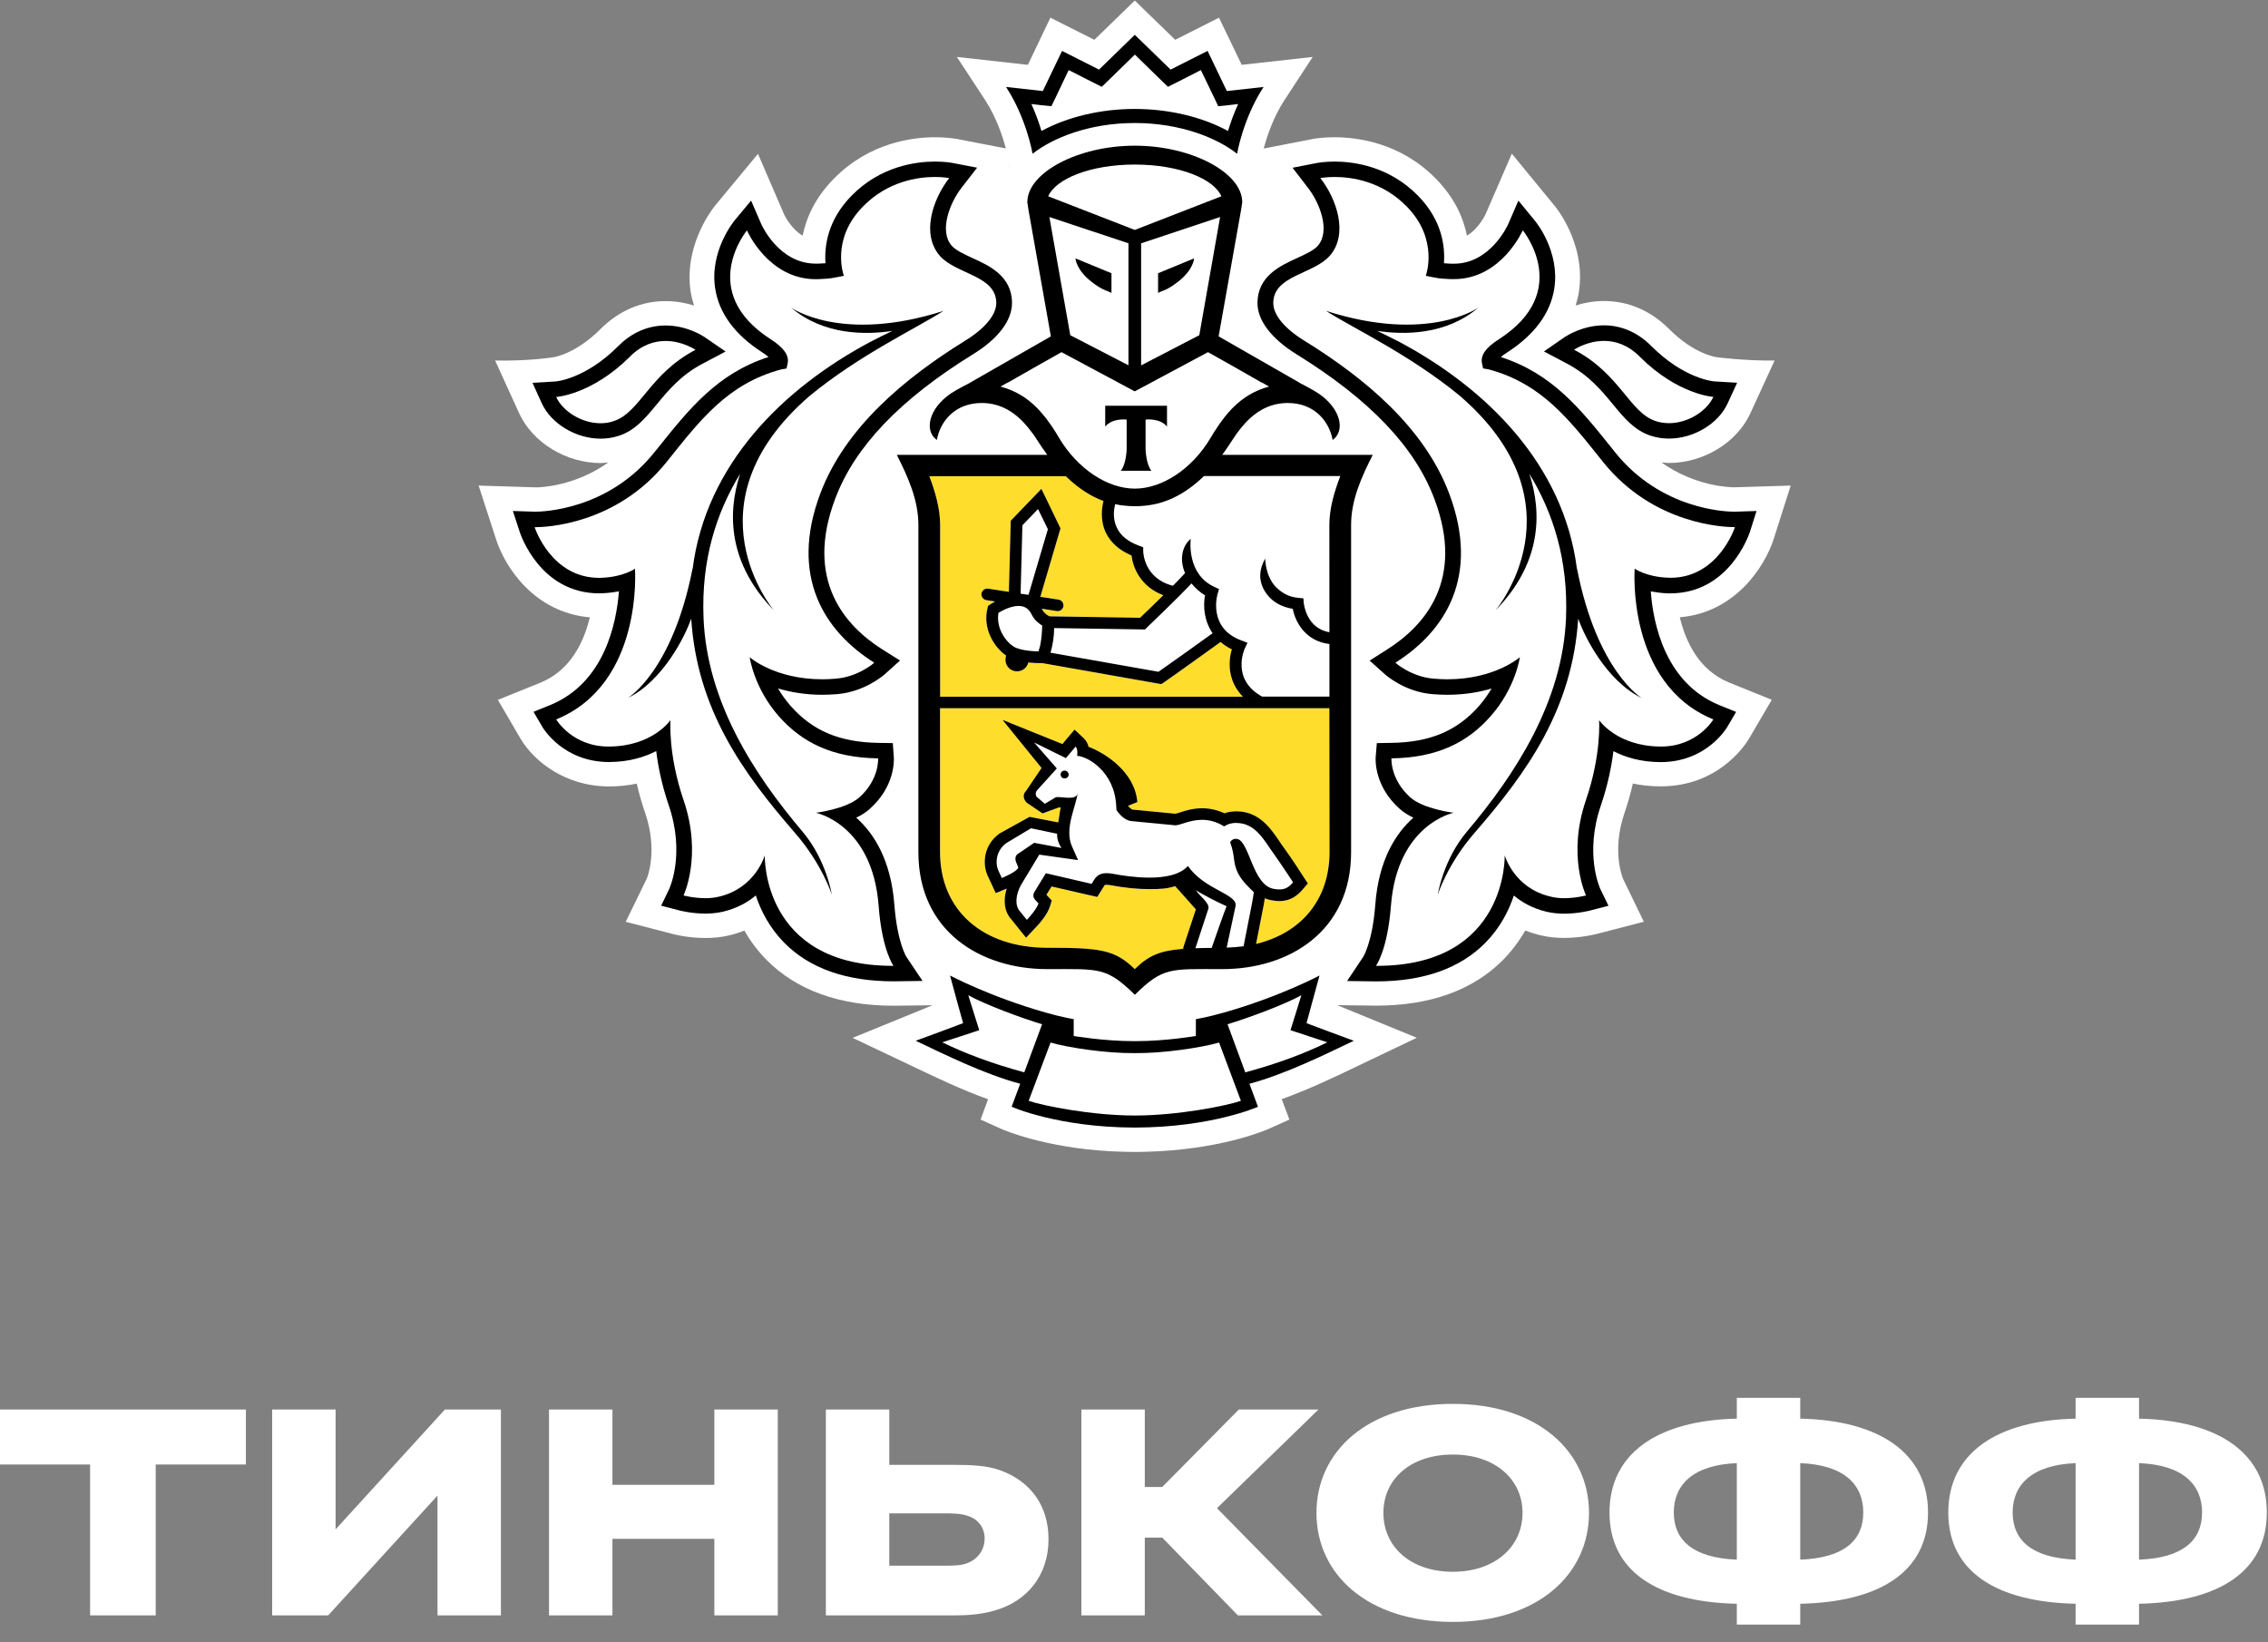 <svg width="29" height="21" viewBox="0 0 29 21" fill="none" xmlns="http://www.w3.org/2000/svg">
<rect x="0" y="0" width="29" height="21" fill="#808080" stroke="none"/>
<g clip-path="url(#clip0_247_3772)">
<path d="M22.679 6.894L22.897 6.209L22.177 6.231C22.116 6.231 21.673 6.219 21.244 5.913C21.276 5.916 21.308 5.92 21.341 5.92C21.782 5.92 22.21 5.659 22.381 5.285L22.691 4.61C22.303 4.615 21.948 4.567 21.948 4.567C21.944 4.566 21.664 4.531 21.341 4.206C21.108 3.973 20.821 3.849 20.51 3.849C20.373 3.849 20.252 3.873 20.147 3.906C20.163 3.851 20.179 3.796 20.188 3.738C20.287 3.106 19.873 2.624 19.873 2.625L19.331 1.965L18.995 2.74C18.994 2.742 18.909 2.924 18.757 3.013C18.712 2.785 18.599 2.529 18.359 2.284C17.906 1.823 17.354 1.755 17.065 1.755C16.932 1.755 16.836 1.769 16.813 1.772L16.159 1.899C16.197 1.755 16.277 1.505 16.424 1.28L16.785 0.728L15.877 0.829L15.587 0.226L15.027 0.509L14.51 0.007L13.993 0.509L13.431 0.226L13.143 0.829L12.235 0.728L12.597 1.28C12.743 1.505 12.824 1.755 12.861 1.898L12.237 1.777L12.216 1.774C12.184 1.769 12.089 1.755 11.955 1.755C11.666 1.755 11.115 1.824 10.663 2.284C10.422 2.528 10.31 2.785 10.263 3.013C10.113 2.925 10.028 2.746 10.028 2.746L9.692 1.967L9.142 2.631C9.074 2.717 8.742 3.17 8.833 3.74C8.842 3.796 8.857 3.852 8.874 3.907C8.769 3.874 8.648 3.85 8.511 3.85C8.2 3.85 7.913 3.973 7.68 4.206C7.357 4.53 7.079 4.567 7.081 4.567C7.081 4.567 6.787 4.618 6.331 4.61L6.639 5.286C6.811 5.66 7.239 5.921 7.68 5.921C7.713 5.921 7.745 5.916 7.778 5.913C7.35 6.219 6.907 6.232 6.854 6.232L6.12 6.209L6.342 6.893C6.454 7.246 6.827 7.831 7.542 7.894C7.465 8.214 7.292 8.573 6.913 8.728L6.366 8.949L6.664 9.459C6.833 9.734 7.227 10.056 7.79 10.056C7.911 10.056 8.029 10.044 8.142 10.02C8.171 10.146 8.207 10.272 8.25 10.397C8.417 10.886 8.273 11.228 8.271 11.232L8.001 11.787L8.604 11.943C8.611 11.946 8.793 11.994 9.021 11.994C9.125 11.994 9.223 11.984 9.316 11.962C9.386 11.946 9.454 11.925 9.518 11.899C9.596 12.036 9.691 12.162 9.801 12.274C10.187 12.663 10.734 12.86 11.427 12.86H11.429L11.924 12.854L10.902 13.271L11.678 13.639C11.96 13.774 12.294 13.934 12.634 14.056L12.538 14.316L12.805 14.436C12.829 14.446 13.343 14.673 14.198 14.721C14.198 14.721 14.404 14.73 14.518 14.73C14.631 14.73 14.835 14.72 14.835 14.72C15.684 14.671 16.195 14.447 16.219 14.436L16.487 14.316L16.389 14.055C16.739 13.929 17.085 13.763 17.355 13.633L18.116 13.27L17.098 12.853L17.594 12.859C18.288 12.859 18.835 12.662 19.221 12.272C19.33 12.16 19.425 12.035 19.503 11.898C19.568 11.924 19.636 11.945 19.706 11.961C19.799 11.983 19.897 11.993 20.001 11.993C20.225 11.993 20.409 11.944 20.414 11.943L21.019 11.786L20.755 11.241C20.749 11.227 20.604 10.886 20.772 10.395C20.815 10.27 20.85 10.144 20.879 10.019C20.993 10.043 21.111 10.055 21.234 10.055C21.95 10.055 22.293 9.56 22.36 9.452L22.655 8.948L22.108 8.727C21.728 8.572 21.556 8.213 21.479 7.893C22.185 7.834 22.564 7.249 22.679 6.894ZM12.909 2.134L12.901 2.136L12.907 2.128L12.909 2.134Z" fill="white"/>
<path d="M14.51 2.104C13.931 2.105 13.498 2.291 13.403 2.51L14.51 2.939L15.617 2.51C15.523 2.291 15.089 2.105 14.51 2.104Z" fill="white"/>
<path d="M14.521 13.467H14.52H14.511H14.5H14.5C14.149 13.469 13.666 13.398 13.433 13.332L13.153 14.076C13.338 14.141 13.963 14.264 14.511 14.264C15.057 14.264 15.683 14.14 15.867 14.076L15.588 13.332C15.354 13.399 14.872 13.469 14.521 13.467Z" fill="white"/>
<path d="M16.64 12.727C16.431 12.842 15.966 13.016 15.696 13.097L15.923 13.712C16.342 13.6 16.687 13.468 16.972 13.328L16.501 13.174L16.64 12.727Z" fill="white"/>
<path d="M12.381 12.727L12.52 13.174L12.048 13.328C12.333 13.468 12.68 13.6 13.097 13.712L13.324 13.097C13.055 13.016 12.589 12.842 12.381 12.727Z" fill="white"/>
<path d="M14.51 1.393C14.946 1.393 15.374 1.495 15.703 1.675C15.733 1.576 15.775 1.455 15.832 1.33L15.708 1.344L15.578 1.358L15.522 1.241L15.356 0.896L15.053 1.051L14.935 1.111L14.841 1.019L14.511 0.699L14.182 1.019L14.088 1.111L13.97 1.051L13.665 0.896L13.501 1.241L13.444 1.358L13.314 1.344L13.19 1.33C13.247 1.456 13.288 1.576 13.319 1.675C13.648 1.495 14.075 1.393 14.51 1.393Z" fill="white"/>
<path d="M21.17 5.384C21.226 5.403 21.284 5.412 21.341 5.412C21.588 5.412 21.826 5.255 21.909 5.075C21.909 5.075 21.456 5.048 20.97 4.563C20.814 4.406 20.651 4.359 20.51 4.359C20.292 4.359 20.128 4.472 20.128 4.472C20.715 4.779 20.835 5.273 21.17 5.384Z" fill="white"/>
<path d="M7.679 5.412C7.736 5.412 7.794 5.403 7.849 5.384C8.185 5.273 8.305 4.779 8.893 4.472C8.893 4.472 8.728 4.359 8.511 4.359C8.37 4.359 8.206 4.406 8.051 4.563C7.565 5.048 7.112 5.075 7.112 5.075C7.193 5.255 7.432 5.412 7.679 5.412Z" fill="white"/>
<path d="M21.329 7.389C21.339 7.389 21.348 7.389 21.358 7.389C21.974 7.389 22.183 6.741 22.183 6.741H22.171C22.058 6.741 21.142 6.715 20.495 5.907C20.069 5.375 19.72 4.908 19.03 4.724L18.963 4.712L18.948 4.645C18.929 4.541 19.001 4.444 19.165 4.339C20.116 3.727 19.471 2.946 19.471 2.946C19.471 2.946 19.199 3.571 18.59 3.571C18.576 3.571 18.56 3.57 18.545 3.57C18.476 3.567 18.41 3.564 18.343 3.55L18.23 3.528C18.23 3.528 18.404 3.065 17.985 2.64C17.671 2.318 17.287 2.264 17.065 2.264C16.954 2.264 16.883 2.278 16.883 2.278C17.093 2.548 17.245 2.996 17.002 3.272C16.792 3.51 16.28 3.522 16.28 3.876C16.28 4.025 16.423 4.201 16.679 4.358C17.449 4.834 18.213 5.467 18.531 6.314C18.928 7.371 18.481 8.072 17.842 8.474C17.842 8.474 18.042 8.655 18.333 8.678C18.392 8.684 18.449 8.686 18.503 8.686C19.116 8.686 19.433 8.404 19.433 8.404C19.433 8.404 19.381 8.794 19.062 9.157C18.767 9.492 18.381 9.688 17.792 9.697C17.792 9.697 17.773 9.966 18.034 10.198C18.201 10.345 18.587 10.393 18.587 10.393C18.587 10.393 17.864 10.537 17.785 11.585C17.741 12.153 17.594 12.351 17.594 12.351H17.607C19.283 12.351 19.24 10.938 19.24 10.938C19.24 10.938 19.357 11.356 19.825 11.465C19.881 11.48 19.941 11.485 19.999 11.485C20.149 11.485 20.28 11.451 20.28 11.451C20.28 11.451 20.035 10.943 20.278 10.233C20.48 9.645 20.447 9.208 20.447 9.208C20.447 9.208 20.673 9.543 21.233 9.547H21.238C21.705 9.547 21.908 9.199 21.908 9.199C20.79 8.744 20.901 7.272 20.901 7.272C20.901 7.272 21.046 7.378 21.329 7.389ZM20.992 8.925C20.538 8.705 20.251 8.121 20.181 7.91C20.106 9.069 19.529 9.874 18.856 10.649C18.506 11.05 18.385 11.44 18.385 11.44C18.385 11.44 18.452 10.998 18.754 10.638C19.383 9.896 19.979 8.973 20.024 7.906C20.055 7.161 19.86 6.556 19.555 6.059C19.725 6.577 19.701 7.212 19.123 7.805C19.123 7.805 20.274 6.45 18.665 5.061C18.021 4.533 17.317 4.207 16.954 3.975C18.265 4.395 18.904 3.933 18.904 3.933C18.486 4.289 17.944 4.283 17.608 4.232C17.699 4.276 17.794 4.321 17.896 4.375C19.001 4.965 19.994 5.935 20.163 7.278V7.268C20.421 8.587 20.992 8.925 20.992 8.925Z" fill="white"/>
<path d="M10.433 10.393C10.433 10.393 10.819 10.346 10.986 10.198C11.247 9.966 11.228 9.697 11.228 9.697C10.638 9.689 10.252 9.492 9.956 9.157C9.639 8.795 9.587 8.404 9.587 8.404C9.587 8.404 9.903 8.687 10.516 8.687C10.571 8.687 10.628 8.684 10.687 8.679C10.978 8.656 11.179 8.475 11.179 8.475C10.54 8.073 10.092 7.371 10.488 6.314C10.807 5.467 11.57 4.834 12.341 4.358C12.597 4.201 12.739 4.026 12.739 3.876C12.739 3.522 12.227 3.51 12.018 3.272C11.775 2.996 11.928 2.548 12.137 2.278C12.137 2.278 12.068 2.264 11.955 2.264C11.734 2.264 11.351 2.318 11.036 2.64C10.616 3.065 10.79 3.528 10.79 3.528L10.678 3.55C10.611 3.564 10.544 3.567 10.475 3.57C10.46 3.57 10.446 3.571 10.431 3.571C9.821 3.571 9.551 2.947 9.551 2.947C9.551 2.947 8.905 3.728 9.856 4.34C10.02 4.445 10.091 4.542 10.072 4.645L10.057 4.713L9.988 4.725C9.3 4.908 8.95 5.376 8.524 5.908C7.878 6.715 6.964 6.741 6.849 6.741H6.837C6.837 6.741 7.046 7.389 7.662 7.389C7.672 7.389 7.68 7.389 7.691 7.389C7.974 7.379 8.12 7.272 8.12 7.272C8.12 7.272 8.229 8.743 7.112 9.199C7.112 9.199 7.316 9.547 7.782 9.547H7.788C8.348 9.543 8.574 9.208 8.574 9.208C8.574 9.208 8.541 9.645 8.742 10.233C8.985 10.943 8.741 11.451 8.741 11.451C8.741 11.451 8.872 11.485 9.022 11.485C9.08 11.485 9.14 11.48 9.196 11.465C9.662 11.356 9.78 10.938 9.78 10.938C9.78 10.938 9.737 12.351 11.414 12.351H11.425C11.425 12.351 11.279 12.153 11.236 11.585C11.155 10.537 10.433 10.393 10.433 10.393ZM10.164 10.649C9.49 9.874 8.915 9.069 8.839 7.91C8.769 8.12 8.483 8.705 8.029 8.925C8.029 8.925 8.6 8.587 8.857 7.268V7.278C9.027 5.935 10.019 4.965 11.124 4.375C11.225 4.321 11.321 4.275 11.412 4.232C11.076 4.283 10.534 4.289 10.116 3.933C10.116 3.933 10.755 4.395 12.065 3.975C11.702 4.207 10.999 4.533 10.355 5.061C8.746 6.45 9.897 7.805 9.897 7.805C9.318 7.212 9.295 6.577 9.465 6.059C9.16 6.557 8.965 7.161 8.997 7.906C9.04 8.973 9.637 9.896 10.264 10.638C10.568 10.998 10.636 11.44 10.636 11.44C10.636 11.44 10.513 11.05 10.164 10.649Z" fill="white"/>
<path d="M13.271 5.228C13.298 5.257 13.325 5.288 13.351 5.32C13.357 5.327 13.363 5.334 13.369 5.343C13.393 5.374 13.418 5.407 13.441 5.441C13.446 5.448 13.451 5.456 13.456 5.464C13.485 5.506 13.511 5.549 13.537 5.594C13.779 6.004 14.166 6.248 14.509 6.249C14.854 6.248 15.239 6.004 15.482 5.594C15.509 5.548 15.536 5.504 15.565 5.462C15.569 5.456 15.573 5.45 15.577 5.444C15.601 5.409 15.626 5.375 15.652 5.341C15.658 5.334 15.663 5.328 15.668 5.322C15.695 5.289 15.723 5.257 15.751 5.227C15.756 5.222 15.76 5.218 15.764 5.214C15.887 5.09 16.034 4.996 16.226 4.944L16.141 4.895H16.136L15.796 4.701L15.446 4.504L14.512 5.003L14.509 5.002L14.508 5.003L13.573 4.504L13.224 4.7L12.883 4.894H12.88L12.793 4.943C12.986 4.995 13.132 5.089 13.255 5.212C13.261 5.217 13.265 5.223 13.271 5.228ZM14.132 5.188H14.527H14.922V5.454C14.829 5.343 14.648 5.365 14.648 5.365V5.75C14.648 5.75 14.655 5.938 14.722 6.02H14.527H14.331C14.4 5.939 14.406 5.75 14.406 5.75V5.365C14.406 5.365 14.226 5.343 14.132 5.454V5.188Z" fill="white"/>
<path d="M14.429 4.671V3.111L13.418 2.774L13.685 4.286L14.429 4.671ZM14.212 3.494V3.744L14.163 3.722C14.16 3.72 14.089 3.704 13.963 3.607C13.756 3.449 13.752 3.304 13.752 3.304L14.212 3.494Z" fill="white"/>
<path d="M15.336 4.286L15.601 2.774L14.591 3.111V4.671L15.336 4.286ZM14.809 3.494L15.268 3.304C15.268 3.304 15.264 3.45 15.056 3.608C14.931 3.705 14.859 3.721 14.857 3.723L14.808 3.745V3.494H14.809Z" fill="white"/>
<path d="M13 8.286C13.098 8.322 13.218 8.329 13.279 8.329C13.281 8.322 13.284 8.312 13.287 8.301C13.293 8.283 13.298 8.266 13.302 8.246C13.319 8.16 13.325 8.062 13.326 7.999C13.285 7.974 13.226 7.929 13.194 7.862C13.156 7.784 13.103 7.748 13.024 7.748C12.923 7.748 12.814 7.808 12.767 7.836C12.73 8.051 12.891 8.247 13 8.286Z" fill="white"/>
<path d="M15.235 7.459C15.047 7.659 14.68 8.008 14.662 8.026L14.64 8.049L13.48 8.031C13.479 8.144 13.46 8.24 13.442 8.31C13.439 8.322 13.436 8.334 13.433 8.346L14.813 8.59C14.957 8.491 15.352 8.208 15.506 8.097C15.394 7.936 15.383 7.746 15.408 7.613C15.335 7.566 15.28 7.514 15.235 7.459Z" fill="white"/>
<path d="M15.393 6.087C15.125 6.348 14.868 6.444 14.639 6.467C14.598 6.471 14.556 6.473 14.513 6.473H14.51H14.508C14.465 6.473 14.422 6.471 14.381 6.467C14.341 6.463 14.299 6.457 14.257 6.447C14.242 6.506 14.223 6.629 14.277 6.745C14.325 6.85 14.424 6.928 14.567 6.98L14.616 6.999L14.616 7.05C14.616 7.065 14.627 7.397 14.996 7.489C15.056 7.428 15.111 7.373 15.151 7.327C15.076 7.154 15.115 6.976 15.224 6.889C15.219 6.907 15.172 7.343 15.527 7.504L15.585 7.532L15.568 7.593C15.562 7.611 15.443 8.032 15.873 8.189L15.949 8.217L15.915 8.29C15.908 8.306 15.739 8.688 16.136 8.906H16.998V8.233C16.692 8.196 16.562 7.955 16.529 7.783C16.386 7.759 16.276 7.699 16.2 7.6C16.02 7.366 16.175 7.152 16.177 7.141C16.176 7.142 16.177 7.371 16.32 7.511C16.391 7.579 16.475 7.631 16.603 7.643L16.665 7.649L16.671 7.712C16.672 7.725 16.707 8.034 16.999 8.082L16.998 6.71C16.998 6.497 17.061 6.283 17.137 6.085H15.393V6.087Z" fill="white"/>
<path d="M13.073 6.716L13.05 7.591L13.151 7.606L13.399 6.767L13.273 6.509L13.073 6.716Z" fill="white"/>
<path d="M15.8 10.726C15.808 10.726 15.816 10.728 15.825 10.729C15.978 10.773 16.017 11.318 16.287 11.367C16.314 11.372 16.338 11.373 16.359 11.373C16.437 11.373 16.483 11.341 16.534 11.283C16.534 11.283 16.398 11.073 16.297 10.932C16.162 10.747 16.057 10.523 15.806 10.523C15.8 10.523 15.793 10.523 15.786 10.524C15.703 10.528 15.653 10.567 15.653 10.567C15.551 10.504 15.456 10.483 15.37 10.483C15.213 10.483 15.09 10.554 15.029 10.554H15.027L14.466 10.499C14.378 10.491 14.309 10.405 14.284 10.371C14.277 10.361 14.274 10.356 14.274 10.356C14.274 10.341 14.274 10.326 14.273 10.312C14.254 9.861 13.899 9.668 13.773 9.665C13.773 9.665 13.788 9.579 13.753 9.547L13.63 9.694L13.224 9.494L13.513 9.826L13.268 10.097C13.237 10.128 13.241 10.169 13.253 10.187L13.359 10.279L13.494 10.198C13.501 10.194 13.512 10.192 13.527 10.192C13.565 10.192 13.62 10.202 13.671 10.202C13.725 10.202 13.773 10.19 13.778 10.139C13.762 10.306 13.604 10.597 13.708 10.825L13.784 10.997L13.288 10.927L13.056 11.312C12.985 11.441 12.973 11.579 13.042 11.655L13.129 11.761C13.129 11.761 13.251 11.634 13.278 11.551L13.239 11.508C13.206 11.473 13.207 11.441 13.227 11.402L13.373 11.164L13.959 11.3L13.989 11.248C14.029 11.183 14.086 11.164 14.149 11.164C14.175 11.164 14.201 11.167 14.229 11.171C14.337 11.192 14.516 11.22 14.695 11.22C14.891 11.22 15.086 11.186 15.189 11.072C15.402 11.381 15.832 11.43 15.798 11.587L15.685 12.116C15.759 12.113 15.832 12.108 15.9 12.098L16.007 11.548C16.019 11.488 16.03 11.407 16.03 11.407C15.989 11.366 15.889 11.278 15.832 11.172C15.756 11.029 15.798 10.955 15.727 10.768C15.729 10.77 15.751 10.726 15.8 10.726ZM13.61 9.953C13.581 9.952 13.56 9.928 13.561 9.9C13.564 9.873 13.587 9.851 13.615 9.854C13.644 9.855 13.665 9.88 13.664 9.907C13.661 9.934 13.637 9.955 13.61 9.953Z" fill="white"/>
<path d="M12.81 11.227C12.81 11.227 13.004 11.149 13.021 11.093L12.996 11.029C12.977 10.988 12.98 10.943 13.015 10.918L13.225 10.776L13.575 10.842C13.575 10.842 13.511 10.764 13.518 10.66L13.184 10.59L12.869 10.779C12.734 10.878 12.724 11.04 12.768 11.137L12.81 11.227Z" fill="white"/>
<path d="M15.285 12.124C15.348 12.121 15.417 12.12 15.493 12.12C15.493 12.12 15.673 11.603 15.683 11.586C15.582 11.542 15.372 11.433 15.291 11.383C15.345 11.462 15.475 11.552 15.449 11.621L15.285 12.124Z" fill="white"/>
<path d="M17 9.056H12.021V10.896C12.021 11.648 12.575 12.119 13.393 12.119C14.076 12.119 14.257 12.145 14.511 12.393C14.686 12.222 14.831 12.158 15.128 12.133L15.135 12.105L15.292 11.628C15.283 11.618 15.027 11.331 15.027 11.331C14.925 11.364 14.84 11.37 14.696 11.37C14.548 11.37 14.382 11.353 14.202 11.32C14.184 11.316 14.167 11.315 14.15 11.315C14.128 11.315 14.126 11.316 14.12 11.327L14.089 11.377L14.032 11.47L13.925 11.446L13.447 11.335L13.382 11.442L13.392 11.453L13.45 11.516L13.424 11.598C13.389 11.705 13.275 11.83 13.24 11.865L13.121 11.99L13.013 11.855L12.931 11.755C12.845 11.661 12.825 11.516 12.873 11.364C12.872 11.365 12.87 11.366 12.868 11.366L12.733 11.421L12.672 11.291L12.63 11.199C12.556 11.038 12.583 10.802 12.781 10.659L13.166 10.446L13.532 10.517C13.54 10.482 13.554 10.359 13.564 10.327C13.557 10.327 13.55 10.325 13.544 10.325L13.333 10.402L13.129 10.264C13.129 10.264 13.05 10.188 13.122 10.113L13.319 9.82L12.82 9.205L13.587 9.514L13.638 9.452L13.741 9.331L13.859 9.44C13.892 9.472 13.911 9.511 13.92 9.55C14.132 9.63 14.51 9.869 14.543 10.257L14.425 10.304V10.307C14.452 10.338 14.474 10.351 14.481 10.352L15.028 10.406C15.042 10.403 15.06 10.397 15.079 10.391C15.147 10.369 15.249 10.336 15.371 10.336C15.469 10.336 15.565 10.358 15.656 10.4C15.69 10.388 15.732 10.378 15.779 10.375L15.806 10.375C16.099 10.375 16.244 10.59 16.361 10.761C16.38 10.791 16.4 10.819 16.42 10.847C16.522 10.989 16.656 11.197 16.662 11.205L16.722 11.298L16.648 11.382C16.591 11.447 16.505 11.523 16.358 11.523C16.328 11.523 16.295 11.52 16.259 11.513C16.228 11.508 16.2 11.498 16.172 11.487C16.168 11.516 16.162 11.55 16.156 11.579L16.06 12.071C16.635 11.932 16.999 11.506 16.999 10.896L17 9.056Z" fill="#FFDD2D"/>
<path d="M12.021 8.908H15.893C15.699 8.712 15.702 8.463 15.751 8.302C15.695 8.275 15.649 8.243 15.607 8.208C15.456 8.318 14.994 8.649 14.873 8.731L14.848 8.749L13.328 8.479H13.297C13.261 8.479 13.208 8.477 13.149 8.471C13.133 8.538 13.074 8.584 13.006 8.584C12.999 8.584 12.99 8.583 12.982 8.582C12.942 8.575 12.908 8.555 12.884 8.522C12.861 8.49 12.851 8.452 12.858 8.413L12.864 8.38C12.707 8.272 12.562 8.03 12.627 7.774L12.633 7.747L12.655 7.732C12.658 7.729 12.684 7.712 12.723 7.69L12.613 7.673C12.571 7.666 12.544 7.628 12.55 7.588C12.557 7.547 12.596 7.518 12.637 7.526L12.899 7.567L12.923 6.657L13.315 6.25L13.559 6.755L13.301 7.631L13.533 7.666C13.574 7.673 13.602 7.71 13.596 7.751C13.59 7.788 13.559 7.813 13.521 7.813C13.518 7.813 13.513 7.813 13.51 7.813L13.321 7.782C13.323 7.788 13.327 7.791 13.329 7.797C13.35 7.838 13.394 7.867 13.421 7.88L14.579 7.898C14.628 7.851 14.75 7.734 14.875 7.61C14.59 7.504 14.486 7.262 14.469 7.101C14.309 7.035 14.199 6.935 14.139 6.805C14.064 6.644 14.091 6.483 14.11 6.405C13.956 6.349 13.793 6.248 13.628 6.086H11.883C11.957 6.284 12.021 6.498 12.021 6.711V8.908Z" fill="#FFDD2D"/>
<path d="M13.616 9.854C13.587 9.852 13.563 9.873 13.562 9.9C13.56 9.929 13.581 9.953 13.61 9.953C13.638 9.956 13.662 9.935 13.665 9.907C13.665 9.88 13.645 9.855 13.616 9.854Z" fill="black"/>
<path d="M16.993 13.191L16.706 13.083L16.785 12.792L16.872 12.474C16.872 12.474 16.364 12.745 15.648 12.948C15.445 13.006 15.291 13.032 15.291 13.032V13.247C15.291 13.247 14.908 13.313 14.521 13.313H14.517H14.511H14.503H14.499C14.112 13.313 13.729 13.247 13.729 13.247V13.032C13.729 13.032 13.574 13.006 13.372 12.948C12.656 12.745 12.148 12.474 12.148 12.474L12.234 12.792L12.315 13.083L12.027 13.191L11.709 13.308C12.074 13.481 12.581 13.734 13.045 13.858L12.935 14.152C12.935 14.152 13.524 14.415 14.503 14.418V14.418H14.506H14.511H14.515H14.517V14.418C15.498 14.415 16.085 14.152 16.085 14.152L15.976 13.858C16.439 13.734 16.947 13.481 17.311 13.308L16.993 13.191ZM12.049 13.328L12.521 13.173L12.381 12.726C12.589 12.842 13.055 13.016 13.325 13.097L13.097 13.712C12.681 13.599 12.334 13.468 12.049 13.328ZM14.511 14.264C13.963 14.264 13.337 14.14 13.153 14.076L13.433 13.331C13.665 13.398 14.149 13.469 14.499 13.466H14.5H14.511H14.52H14.521C14.872 13.469 15.354 13.398 15.588 13.331L15.867 14.076C15.683 14.14 15.058 14.264 14.511 14.264ZM15.923 13.712L15.696 13.097C15.966 13.016 16.431 12.842 16.64 12.726L16.501 13.173L16.972 13.328C16.687 13.468 16.342 13.599 15.923 13.712Z" fill="black"/>
<path d="M14.51 1.573C15.094 1.573 15.56 1.763 15.818 1.966C15.818 1.966 15.895 1.512 16.157 1.112L15.687 1.164L15.441 0.651L14.968 0.89L14.51 0.445L14.053 0.89L13.58 0.651L13.334 1.164L12.864 1.112C13.126 1.512 13.203 1.966 13.203 1.966C13.461 1.763 13.927 1.573 14.51 1.573ZM13.313 1.345L13.444 1.358L13.5 1.242L13.665 0.896L13.97 1.051L14.088 1.11L14.182 1.019L14.511 0.698L14.84 1.019L14.934 1.11L15.052 1.051L15.355 0.896L15.522 1.242L15.577 1.358L15.707 1.345L15.832 1.33C15.774 1.456 15.732 1.576 15.702 1.675C15.373 1.495 14.945 1.393 14.509 1.393C14.075 1.393 13.648 1.495 13.317 1.675C13.287 1.576 13.245 1.456 13.188 1.33L13.313 1.345Z" fill="black"/>
<path d="M21.358 7.587C22.113 7.587 22.365 6.832 22.376 6.8L22.46 6.534L22.177 6.543H22.176C22.076 6.543 21.243 6.521 20.652 5.784L20.597 5.715C20.211 5.233 19.845 4.775 19.191 4.566C19.21 4.549 19.237 4.528 19.274 4.505C19.621 4.28 19.823 4.008 19.874 3.691C19.948 3.215 19.639 2.836 19.625 2.821L19.415 2.565L19.284 2.868C19.275 2.887 19.054 3.372 18.59 3.372H18.555C18.523 3.37 18.493 3.369 18.463 3.366C18.479 3.15 18.439 2.815 18.13 2.501C17.759 2.123 17.304 2.066 17.065 2.066C16.938 2.066 16.853 2.082 16.844 2.083L16.527 2.145L16.722 2.398C16.876 2.594 17.015 2.954 16.85 3.143C16.798 3.203 16.689 3.252 16.585 3.3C16.371 3.397 16.079 3.532 16.079 3.875C16.079 4.096 16.254 4.328 16.572 4.526C17.512 5.107 18.092 5.713 18.342 6.382C18.73 7.411 18.224 7.998 17.733 8.307L17.513 8.447L17.706 8.62C17.732 8.643 17.968 8.847 18.316 8.876C18.382 8.881 18.445 8.884 18.504 8.884C18.728 8.884 18.918 8.85 19.072 8.804C19.029 8.877 18.977 8.952 18.912 9.027C18.631 9.346 18.286 9.492 17.789 9.499L17.605 9.502L17.59 9.684C17.588 9.721 17.575 10.058 17.9 10.345C17.949 10.389 18.01 10.425 18.072 10.456C17.852 10.65 17.628 10.99 17.585 11.571C17.548 12.056 17.43 12.236 17.429 12.238L17.225 12.544L17.594 12.549C18.202 12.549 18.669 12.383 18.992 12.056C19.183 11.863 19.292 11.645 19.357 11.451C19.463 11.54 19.599 11.617 19.778 11.659C19.845 11.674 19.919 11.683 19.999 11.683C20.171 11.683 20.315 11.647 20.331 11.643L20.567 11.582L20.462 11.366C20.455 11.349 20.258 10.916 20.47 10.298C20.561 10.031 20.607 9.792 20.63 9.605C20.778 9.681 20.976 9.744 21.233 9.745C21.816 9.745 22.072 9.317 22.084 9.299L22.199 9.103L21.986 9.017C21.292 8.734 21.138 7.974 21.108 7.562C21.17 7.573 21.242 7.584 21.323 7.587H21.358ZM21.908 9.199C21.908 9.199 21.705 9.546 21.239 9.546H21.233C20.673 9.543 20.447 9.208 20.447 9.208C20.447 9.208 20.48 9.644 20.278 10.233C20.035 10.943 20.28 11.45 20.28 11.45C20.28 11.45 20.149 11.485 19.998 11.485C19.941 11.485 19.881 11.479 19.824 11.464C19.357 11.355 19.24 10.937 19.24 10.937C19.24 10.937 19.283 12.35 17.607 12.35H17.594C17.594 12.35 17.741 12.153 17.785 11.585C17.865 10.536 18.587 10.393 18.587 10.393C18.587 10.393 18.202 10.345 18.035 10.198C17.774 9.965 17.792 9.697 17.792 9.697C18.382 9.689 18.768 9.491 19.062 9.156C19.381 8.794 19.434 8.403 19.434 8.403C19.434 8.403 19.117 8.686 18.504 8.686C18.45 8.686 18.392 8.683 18.333 8.678C18.043 8.655 17.842 8.474 17.842 8.474C18.48 8.072 18.928 7.37 18.531 6.313C18.213 5.466 17.449 4.833 16.679 4.357C16.423 4.2 16.281 4.025 16.281 3.875C16.281 3.521 16.793 3.509 17.003 3.271C17.245 2.995 17.093 2.547 16.883 2.277C16.883 2.277 16.954 2.263 17.066 2.263C17.287 2.263 17.671 2.318 17.986 2.639C18.404 3.064 18.231 3.527 18.231 3.527L18.343 3.549C18.41 3.563 18.477 3.566 18.546 3.569C18.561 3.569 18.576 3.569 18.591 3.569C19.199 3.569 19.471 2.945 19.471 2.945C19.471 2.945 20.117 3.726 19.166 4.338C19.002 4.442 18.93 4.539 18.949 4.643L18.964 4.711L19.031 4.722C19.721 4.906 20.07 5.374 20.496 5.905C21.143 6.714 22.059 6.74 22.172 6.74H22.184C22.184 6.74 21.975 7.388 21.359 7.388C21.349 7.388 21.34 7.388 21.33 7.387C21.047 7.377 20.902 7.271 20.902 7.271C20.902 7.271 20.791 8.743 21.908 9.199Z" fill="black"/>
<path d="M20.032 4.647C20.314 4.795 20.477 4.992 20.621 5.167C20.762 5.338 20.896 5.503 21.106 5.571C21.181 5.596 21.26 5.608 21.34 5.608C21.655 5.608 21.972 5.419 22.091 5.157L22.212 4.894L21.92 4.877C21.906 4.876 21.531 4.843 21.113 4.423C20.941 4.251 20.733 4.16 20.509 4.16C20.236 4.16 20.033 4.295 20.01 4.308L19.742 4.494L20.032 4.647ZM20.51 4.359C20.651 4.359 20.814 4.406 20.969 4.563C21.456 5.048 21.908 5.075 21.908 5.075C21.826 5.254 21.587 5.411 21.341 5.411C21.284 5.411 21.227 5.403 21.169 5.384C20.835 5.273 20.715 4.779 20.127 4.472C20.127 4.472 20.291 4.359 20.51 4.359Z" fill="black"/>
<path d="M20.164 7.268V7.278C19.994 5.934 19.001 4.964 17.897 4.374C17.794 4.321 17.7 4.275 17.609 4.231C17.945 4.282 18.487 4.289 18.905 3.932C18.905 3.932 18.265 4.395 16.955 3.975C17.317 4.206 18.022 4.532 18.666 5.061C20.274 6.449 19.123 7.804 19.123 7.804C19.701 7.212 19.725 6.576 19.555 6.058C19.859 6.555 20.054 7.16 20.024 7.905C19.979 8.972 19.382 9.895 18.754 10.637C18.452 10.997 18.384 11.44 18.384 11.44C18.384 11.44 18.506 11.049 18.856 10.648C19.529 9.873 20.105 9.068 20.18 7.909C20.25 8.119 20.536 8.705 20.991 8.925C20.993 8.925 20.421 8.587 20.164 7.268Z" fill="black"/>
<path d="M11.591 12.237C11.59 12.236 11.474 12.056 11.436 11.571C11.392 10.989 11.168 10.65 10.948 10.455C11.012 10.426 11.071 10.389 11.12 10.344C11.445 10.057 11.431 9.72 11.429 9.684L11.416 9.502L11.231 9.499C10.736 9.491 10.39 9.345 10.109 9.026C10.044 8.951 9.991 8.877 9.948 8.803C10.103 8.849 10.292 8.884 10.516 8.884C10.576 8.884 10.638 8.88 10.704 8.876C11.052 8.846 11.288 8.643 11.315 8.62L11.508 8.446L11.287 8.307C10.794 7.997 10.291 7.41 10.678 6.381C10.928 5.712 11.508 5.106 12.449 4.525C12.767 4.328 12.94 4.096 12.94 3.874C12.94 3.531 12.649 3.396 12.435 3.3C12.331 3.251 12.222 3.202 12.17 3.143C12.004 2.955 12.144 2.593 12.297 2.398L12.494 2.144L12.175 2.083C12.166 2.081 12.082 2.066 11.954 2.066C11.716 2.066 11.261 2.123 10.89 2.501C10.581 2.815 10.54 3.15 10.555 3.366C10.525 3.368 10.495 3.37 10.464 3.371H10.43C9.964 3.371 9.744 2.887 9.735 2.868L9.604 2.565L9.392 2.82C9.38 2.836 9.07 3.215 9.145 3.691C9.195 4.007 9.397 4.28 9.744 4.504C9.782 4.528 9.809 4.549 9.827 4.565C9.174 4.774 8.809 5.233 8.423 5.715L8.367 5.784C7.777 6.521 6.942 6.543 6.842 6.543L6.558 6.534L6.645 6.8C6.655 6.832 6.906 7.587 7.662 7.587L7.698 7.586C7.778 7.583 7.85 7.573 7.914 7.561C7.882 7.972 7.729 8.732 7.034 9.016L6.822 9.102L6.937 9.298C6.948 9.316 7.205 9.744 7.789 9.744C8.044 9.743 8.242 9.68 8.391 9.604C8.413 9.79 8.46 10.03 8.551 10.297C8.762 10.915 8.565 11.348 8.558 11.365L8.454 11.581L8.689 11.642C8.705 11.646 8.85 11.682 9.021 11.682C9.102 11.682 9.176 11.673 9.242 11.658C9.421 11.616 9.559 11.539 9.664 11.45C9.728 11.643 9.838 11.862 10.028 12.055C10.352 12.382 10.818 12.548 11.427 12.548L11.796 12.543L11.591 12.237ZM11.413 12.35C9.736 12.35 9.779 10.937 9.779 10.937C9.779 10.937 9.662 11.355 9.195 11.465C9.139 11.479 9.079 11.485 9.021 11.485C8.87 11.485 8.74 11.45 8.74 11.45C8.74 11.45 8.984 10.943 8.741 10.233C8.54 9.644 8.573 9.208 8.573 9.208C8.573 9.208 8.347 9.543 7.787 9.546H7.781C7.315 9.546 7.112 9.199 7.112 9.199C8.229 8.743 8.119 7.272 8.119 7.272C8.119 7.272 7.974 7.378 7.69 7.388C7.68 7.389 7.671 7.389 7.661 7.389C7.045 7.389 6.836 6.741 6.836 6.741H6.849C6.962 6.741 7.877 6.715 8.524 5.907C8.95 5.375 9.3 4.908 9.988 4.724L10.057 4.712L10.072 4.644C10.091 4.541 10.019 4.444 9.856 4.339C8.904 3.727 9.551 2.946 9.551 2.946C9.551 2.946 9.821 3.57 10.431 3.57C10.445 3.57 10.459 3.569 10.475 3.569C10.543 3.566 10.611 3.563 10.678 3.549L10.79 3.527C10.79 3.527 10.616 3.064 11.036 2.639C11.351 2.318 11.734 2.263 11.955 2.263C12.067 2.263 12.137 2.277 12.137 2.277C11.927 2.548 11.775 2.995 12.018 3.272C12.227 3.509 12.739 3.521 12.739 3.875C12.739 4.024 12.596 4.2 12.34 4.357C11.57 4.834 10.806 5.466 10.488 6.313C10.092 7.37 10.539 8.071 11.179 8.474C11.179 8.474 10.978 8.655 10.687 8.678C10.628 8.683 10.571 8.686 10.516 8.686C9.903 8.686 9.586 8.404 9.586 8.404C9.586 8.404 9.639 8.794 9.956 9.156C10.252 9.491 10.638 9.689 11.228 9.697C11.228 9.697 11.247 9.966 10.986 10.198C10.818 10.345 10.433 10.393 10.433 10.393C10.433 10.393 11.156 10.537 11.235 11.585C11.278 12.153 11.425 12.35 11.425 12.35H11.413Z" fill="black"/>
<path d="M7.679 5.609C7.76 5.609 7.839 5.597 7.914 5.572C8.125 5.503 8.258 5.339 8.4 5.168C8.544 4.993 8.706 4.796 8.988 4.648L9.278 4.495L9.009 4.31C8.986 4.295 8.784 4.162 8.511 4.162C8.287 4.162 8.078 4.252 7.907 4.424C7.489 4.844 7.114 4.878 7.1 4.878L6.809 4.895L6.928 5.158C7.049 5.419 7.365 5.609 7.679 5.609ZM8.051 4.564C8.206 4.406 8.37 4.36 8.511 4.36C8.728 4.36 8.893 4.473 8.893 4.473C8.305 4.781 8.185 5.273 7.849 5.384C7.794 5.404 7.736 5.412 7.679 5.412C7.432 5.412 7.194 5.256 7.112 5.076C7.112 5.076 7.564 5.048 8.051 4.564Z" fill="black"/>
<path d="M8.996 7.905C8.965 7.16 9.159 6.556 9.464 6.058C9.294 6.577 9.318 7.212 9.896 7.805C9.896 7.805 8.745 6.45 10.354 5.061C10.998 4.533 11.703 4.206 12.065 3.975C10.755 4.395 10.115 3.933 10.115 3.933C10.533 4.289 11.075 4.283 11.411 4.231C11.32 4.275 11.225 4.321 11.124 4.374C10.018 4.964 9.026 5.934 8.856 7.277V7.267C8.599 8.586 8.028 8.925 8.028 8.925C8.482 8.704 8.768 8.12 8.838 7.909C8.914 9.068 9.49 9.873 10.163 10.648C10.513 11.049 10.636 11.439 10.636 11.439C10.636 11.439 10.567 10.997 10.264 10.637C9.637 9.897 9.04 8.973 8.996 7.905Z" fill="black"/>
<path d="M14.132 5.188V5.454C14.225 5.342 14.406 5.365 14.406 5.365V5.749C14.406 5.749 14.4 5.938 14.331 6.02H14.527H14.723C14.655 5.939 14.648 5.749 14.648 5.749V5.365C14.648 5.365 14.829 5.342 14.922 5.454V5.188H14.527H14.132Z" fill="black"/>
<path d="M13.963 3.608C14.088 3.705 14.16 3.721 14.163 3.723L14.212 3.745V3.494L13.752 3.304C13.752 3.305 13.757 3.45 13.963 3.608Z" fill="black"/>
<path d="M15.056 3.608C15.264 3.45 15.268 3.304 15.268 3.304L14.808 3.494V3.745L14.856 3.723C14.86 3.721 14.931 3.705 15.056 3.608Z" fill="black"/>
<path d="M15.884 2.586C15.884 2.206 15.232 1.863 14.512 1.863H14.511H14.509H14.507C13.788 1.863 13.136 2.206 13.136 2.586L13.15 2.68L13.437 4.301L13.149 4.466L12.402 4.894H12.404C12.404 4.894 12.236 4.979 12.158 5.031C11.874 5.225 11.814 5.508 11.979 5.626C12.02 5.395 12.205 5.153 12.553 5.153C12.803 5.153 12.994 5.28 13.149 5.471C13.188 5.519 13.226 5.57 13.261 5.626C13.304 5.695 13.348 5.756 13.391 5.816H11.467C11.608 6.095 11.743 6.391 11.743 6.712V10.896C11.743 11.908 12.536 12.392 13.393 12.392C14.056 12.392 14.145 12.362 14.511 12.72C14.875 12.362 14.964 12.392 15.627 12.392C16.485 12.392 17.276 11.908 17.276 10.896V6.712C17.276 6.391 17.411 6.095 17.553 5.816H15.628C15.671 5.757 15.714 5.695 15.758 5.626C15.793 5.57 15.83 5.519 15.869 5.471C16.025 5.28 16.215 5.153 16.466 5.153C16.813 5.153 16.998 5.394 17.04 5.626C17.205 5.508 17.145 5.225 16.859 5.031C16.782 4.979 16.614 4.894 16.614 4.894H16.617L15.87 4.466L15.582 4.301L15.87 2.68L15.884 2.586ZM13.418 2.775L14.429 3.111V4.671L13.685 4.286L13.418 2.775ZM13.627 6.088C13.793 6.25 13.956 6.35 14.11 6.406C14.09 6.484 14.064 6.646 14.138 6.807C14.199 6.936 14.31 7.036 14.469 7.103C14.486 7.263 14.589 7.504 14.875 7.611C14.75 7.735 14.628 7.851 14.578 7.899L13.42 7.881C13.394 7.868 13.35 7.839 13.329 7.798C13.327 7.792 13.323 7.789 13.321 7.783L13.51 7.813C13.514 7.814 13.518 7.814 13.522 7.814C13.559 7.814 13.591 7.789 13.597 7.752C13.603 7.711 13.575 7.673 13.534 7.667L13.302 7.631L13.56 6.756L13.316 6.251L12.924 6.658L12.9 7.568L12.637 7.527C12.596 7.519 12.557 7.549 12.55 7.589C12.544 7.629 12.572 7.667 12.613 7.674L12.724 7.691C12.684 7.713 12.659 7.73 12.655 7.733L12.633 7.748L12.627 7.775C12.562 8.031 12.707 8.273 12.864 8.382L12.858 8.414C12.852 8.453 12.861 8.491 12.884 8.523C12.907 8.556 12.942 8.576 12.981 8.583C12.989 8.584 12.998 8.584 13.006 8.584C13.073 8.584 13.132 8.538 13.149 8.471C13.208 8.478 13.261 8.479 13.297 8.479H13.328L14.848 8.748L14.873 8.732C14.995 8.649 15.456 8.318 15.607 8.209C15.648 8.244 15.695 8.276 15.751 8.303C15.702 8.464 15.699 8.713 15.893 8.909H12.021V6.713C12.021 6.5 11.957 6.286 11.883 6.089H13.627V6.088ZM15.505 8.097C15.352 8.208 14.956 8.491 14.813 8.59L13.432 8.346C13.435 8.334 13.439 8.322 13.442 8.31C13.46 8.24 13.478 8.144 13.479 8.031L14.64 8.049L14.662 8.027C14.679 8.01 15.047 7.661 15.235 7.46C15.279 7.515 15.335 7.567 15.408 7.613C15.383 7.746 15.394 7.936 15.505 8.097ZM13.194 7.862C13.226 7.929 13.286 7.974 13.326 7.999C13.325 8.062 13.319 8.16 13.302 8.246C13.298 8.266 13.293 8.284 13.287 8.301C13.284 8.312 13.281 8.322 13.279 8.329C13.218 8.329 13.098 8.322 13 8.287C12.891 8.247 12.729 8.052 12.767 7.836C12.814 7.808 12.923 7.748 13.024 7.748C13.103 7.748 13.156 7.784 13.194 7.862ZM13.05 7.591L13.073 6.717L13.273 6.509L13.399 6.767L13.151 7.606L13.05 7.591ZM15.493 12.121C15.418 12.121 15.348 12.122 15.285 12.125L15.45 11.622C15.475 11.553 15.345 11.463 15.292 11.385C15.373 11.435 15.582 11.544 15.684 11.588C15.673 11.604 15.493 12.121 15.493 12.121ZM16.009 11.55L15.901 12.1C15.833 12.109 15.76 12.114 15.685 12.117L15.798 11.588C15.832 11.431 15.402 11.382 15.19 11.073C15.087 11.188 14.892 11.222 14.696 11.222C14.517 11.222 14.338 11.194 14.229 11.173C14.202 11.168 14.175 11.165 14.15 11.165C14.087 11.165 14.03 11.184 13.99 11.25L13.959 11.302L13.373 11.166L13.228 11.403C13.207 11.441 13.206 11.474 13.239 11.509L13.279 11.552C13.252 11.636 13.13 11.762 13.13 11.762L13.043 11.655C12.974 11.58 12.985 11.441 13.057 11.313L13.289 10.928L13.785 10.998L13.708 10.825C13.604 10.597 13.762 10.307 13.779 10.14C13.773 10.19 13.726 10.201 13.671 10.201C13.621 10.201 13.565 10.192 13.528 10.192C13.513 10.192 13.501 10.193 13.494 10.198L13.36 10.278L13.254 10.187C13.241 10.169 13.236 10.127 13.268 10.097L13.513 9.826L13.223 9.494L13.629 9.694L13.753 9.547C13.787 9.58 13.773 9.665 13.773 9.665C13.899 9.669 14.255 9.862 14.273 10.312C14.275 10.325 14.275 10.341 14.275 10.355C14.275 10.355 14.278 10.361 14.284 10.37C14.309 10.404 14.378 10.491 14.466 10.499L15.027 10.553H15.03C15.091 10.553 15.213 10.483 15.37 10.483C15.456 10.483 15.551 10.504 15.653 10.567C15.653 10.567 15.704 10.528 15.787 10.523C15.793 10.523 15.8 10.523 15.806 10.523C16.058 10.523 16.162 10.746 16.297 10.931C16.398 11.073 16.534 11.282 16.534 11.282C16.484 11.341 16.437 11.373 16.36 11.373C16.338 11.373 16.314 11.371 16.287 11.366C16.017 11.318 15.979 10.772 15.825 10.729C15.817 10.727 15.808 10.726 15.8 10.726C15.751 10.726 15.729 10.769 15.729 10.769C15.799 10.955 15.758 11.03 15.834 11.173C15.89 11.279 15.991 11.367 16.032 11.408C16.032 11.409 16.021 11.49 16.009 11.55ZM12.995 11.03L13.021 11.093C13.004 11.149 12.81 11.227 12.81 11.227L12.768 11.137C12.723 11.041 12.732 10.879 12.868 10.78L13.183 10.591L13.517 10.661C13.511 10.765 13.574 10.843 13.574 10.843L13.224 10.777L13.014 10.919C12.979 10.943 12.977 10.988 12.995 11.03ZM16.061 12.07L16.157 11.578C16.162 11.549 16.169 11.515 16.173 11.486C16.2 11.498 16.229 11.507 16.26 11.512C16.296 11.519 16.329 11.522 16.36 11.522C16.506 11.522 16.592 11.446 16.649 11.382L16.723 11.297L16.663 11.205C16.657 11.195 16.524 10.988 16.421 10.846C16.401 10.819 16.381 10.791 16.362 10.761C16.245 10.589 16.099 10.374 15.806 10.374L15.78 10.375C15.731 10.378 15.69 10.387 15.657 10.399C15.564 10.357 15.47 10.335 15.371 10.335C15.25 10.335 15.148 10.368 15.08 10.391C15.06 10.396 15.043 10.402 15.029 10.405L14.481 10.352C14.474 10.351 14.452 10.338 14.425 10.306V10.303L14.543 10.256C14.51 9.868 14.131 9.63 13.919 9.549C13.91 9.51 13.891 9.471 13.858 9.44L13.74 9.33L13.636 9.452L13.585 9.514L12.819 9.205L13.318 9.82L13.12 10.113C13.048 10.188 13.128 10.264 13.128 10.264L13.331 10.401L13.542 10.324C13.55 10.324 13.556 10.326 13.563 10.326C13.553 10.358 13.54 10.481 13.531 10.516L13.165 10.445L12.78 10.658C12.582 10.801 12.556 11.037 12.629 11.198L12.672 11.29L12.732 11.42L12.867 11.365C12.869 11.364 12.871 11.364 12.872 11.363C12.824 11.514 12.843 11.659 12.93 11.754L13.011 11.855L13.12 11.99L13.239 11.864C13.274 11.829 13.388 11.704 13.423 11.597L13.449 11.515L13.39 11.452L13.381 11.441L13.446 11.335L13.924 11.445L14.031 11.469L14.088 11.377L14.12 11.326C14.125 11.316 14.127 11.314 14.149 11.314C14.166 11.314 14.183 11.316 14.201 11.319C14.381 11.353 14.548 11.369 14.695 11.369C14.838 11.369 14.924 11.364 15.026 11.331C15.026 11.331 15.283 11.617 15.291 11.628L15.134 12.104L15.127 12.133C14.83 12.156 14.685 12.22 14.51 12.392C14.256 12.145 14.076 12.119 13.392 12.119C12.574 12.119 12.02 11.648 12.02 10.895V9.056H16.998L17 10.895C17 11.506 16.636 11.931 16.061 12.07ZM17.138 6.088C17.062 6.285 16.998 6.499 16.998 6.712L16.999 8.084C16.707 8.036 16.673 7.727 16.671 7.714L16.666 7.651L16.603 7.645C16.476 7.634 16.392 7.58 16.321 7.513C16.178 7.372 16.177 7.144 16.178 7.142C16.176 7.154 16.021 7.368 16.201 7.601C16.277 7.7 16.387 7.761 16.53 7.785C16.563 7.956 16.693 8.198 16.999 8.235V8.907H16.138C15.741 8.69 15.909 8.308 15.917 8.292L15.951 8.219L15.875 8.19C15.445 8.034 15.563 7.612 15.569 7.594L15.587 7.532L15.529 7.505C15.173 7.344 15.222 6.908 15.226 6.89C15.117 6.977 15.077 7.154 15.153 7.328C15.112 7.374 15.057 7.429 14.998 7.49C14.63 7.398 14.618 7.066 14.618 7.05L14.618 6.999L14.57 6.98C14.426 6.928 14.327 6.85 14.279 6.744C14.224 6.628 14.244 6.506 14.259 6.447C14.301 6.456 14.343 6.463 14.383 6.466C14.425 6.47 14.467 6.473 14.51 6.473H14.512H14.516C14.558 6.473 14.6 6.47 14.642 6.466C14.871 6.444 15.127 6.347 15.395 6.087H17.138V6.088ZM15.796 4.7L16.136 4.894H16.141L16.227 4.943C16.034 4.995 15.887 5.09 15.764 5.214C15.76 5.217 15.756 5.222 15.751 5.227C15.723 5.256 15.695 5.288 15.668 5.321C15.664 5.327 15.659 5.334 15.653 5.341C15.627 5.374 15.602 5.408 15.578 5.444C15.574 5.45 15.57 5.456 15.566 5.462C15.537 5.503 15.51 5.547 15.483 5.593C15.241 6.003 14.854 6.248 14.511 6.248C14.167 6.248 13.781 6.003 13.538 5.593C13.512 5.549 13.486 5.505 13.457 5.463C13.452 5.455 13.447 5.447 13.442 5.441C13.418 5.407 13.394 5.373 13.37 5.342C13.363 5.333 13.358 5.327 13.351 5.319C13.325 5.288 13.298 5.256 13.271 5.227C13.265 5.223 13.262 5.217 13.256 5.212C13.132 5.088 12.986 4.995 12.793 4.943L12.88 4.894H12.884L13.224 4.7L13.573 4.503L14.507 5.003L14.509 5.001L14.512 5.003L15.446 4.503L15.796 4.7ZM15.335 4.286L14.591 4.672V3.111L15.601 2.775L15.335 4.286ZM14.51 2.94L13.403 2.51C13.497 2.291 13.931 2.105 14.51 2.104C15.089 2.105 15.524 2.291 15.617 2.51L14.51 2.94Z" fill="black"/>
<path d="M1.991 20.656V18.726H3.144V18.023H0V18.726H1.152V20.656H1.991ZM4.291 19.556V18.023H3.48V20.656H4.196L5.594 19.124V20.656H6.405V18.023H5.689L4.291 19.556ZM9.134 19.677V20.656H9.945V18.023H9.134V18.986H7.831V18.023H7.02V20.656H7.831V19.677H9.134ZM12.204 20.656C12.389 20.656 12.557 20.64 12.713 20.595C13.133 20.479 13.407 20.142 13.407 19.683C13.407 19.246 13.172 18.942 12.797 18.803C12.618 18.737 12.406 18.731 12.204 18.731H11.371V18.023H10.56V20.656H12.204ZM12.065 19.351C12.176 19.351 12.283 19.351 12.378 19.384C12.512 19.428 12.59 19.539 12.59 19.672C12.59 19.81 12.512 19.926 12.383 19.982C12.294 20.02 12.204 20.02 12.065 20.02H11.371V19.351H12.065ZM14.861 19.661L15.829 20.656H16.909L15.561 19.285L16.859 18.023H15.841L14.861 19.014H14.638V18.023H13.827V20.656H14.638V19.661H14.861ZM18.578 17.951C17.487 17.951 16.833 18.56 16.833 19.345C16.833 20.131 17.487 20.739 18.578 20.739C19.663 20.739 20.318 20.131 20.318 19.345C20.318 18.56 19.663 17.951 18.578 17.951ZM18.578 20.098C18.035 20.098 17.689 19.777 17.689 19.345C17.689 18.914 18.035 18.599 18.578 18.599C19.115 18.599 19.468 18.914 19.468 19.345C19.468 19.777 19.115 20.098 18.578 20.098ZM23.019 17.874H22.208V18.14C21.19 18.162 20.58 18.588 20.58 19.34C20.58 20.092 21.19 20.485 22.208 20.507V20.773H23.019V20.507C24.043 20.485 24.653 20.092 24.653 19.34C24.653 18.588 24.043 18.162 23.019 18.14V17.874ZM22.208 19.943C21.649 19.921 21.402 19.694 21.402 19.34C21.402 18.986 21.649 18.731 22.208 18.709V19.943ZM23.019 18.709C23.584 18.731 23.825 18.986 23.825 19.34C23.825 19.694 23.584 19.921 23.019 19.943V18.709ZM27.351 17.874H26.54V18.14C25.522 18.162 24.912 18.588 24.912 19.34C24.912 20.092 25.522 20.485 26.54 20.507V20.773H27.351V20.507C28.375 20.485 28.985 20.092 28.985 19.34C28.985 18.588 28.375 18.162 27.351 18.14V17.874ZM26.54 19.943C25.981 19.921 25.735 19.694 25.735 19.34C25.735 18.986 25.981 18.731 26.54 18.709V19.943ZM27.351 18.709C27.916 18.731 28.157 18.986 28.157 19.34C28.157 19.694 27.916 19.921 27.351 19.943V18.709Z" fill="white"/>
</g>
<defs>
<clipPath id="clip0_247_3772">
<rect width="29" height="20.765" fill="white" transform="translate(0 0.007)"/>
</clipPath>
</defs>
</svg>
